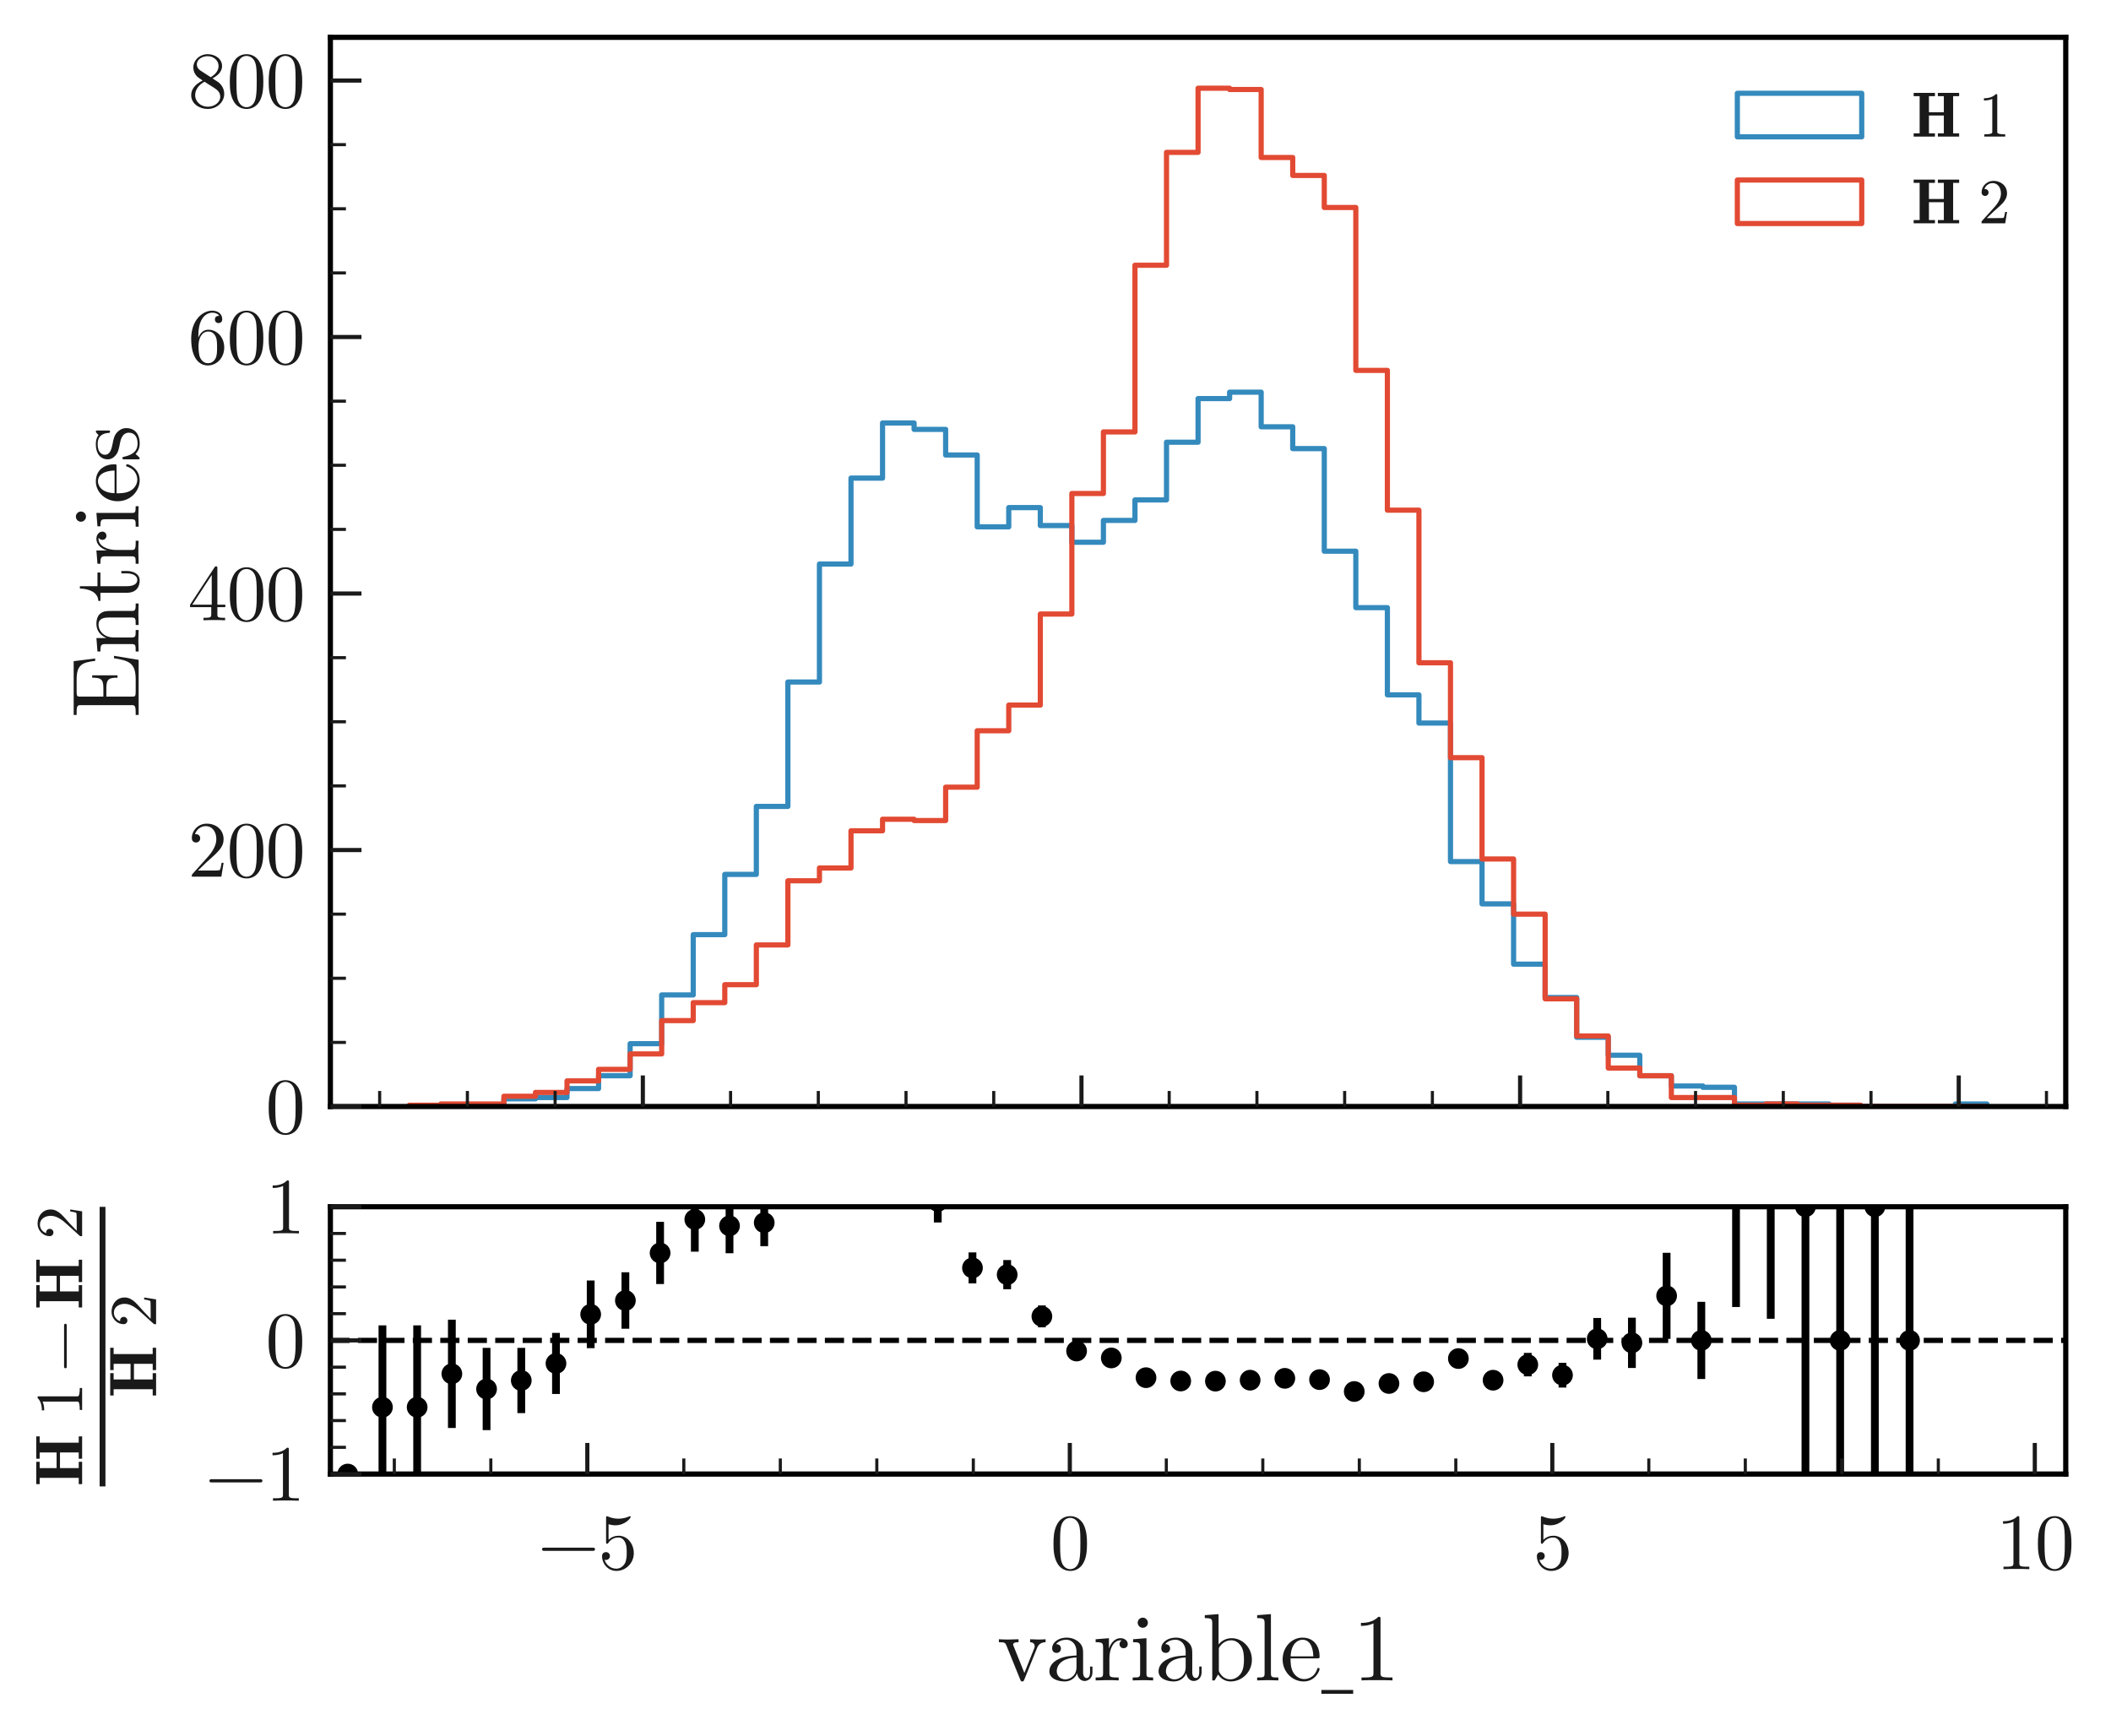 <?xml version="1.0" encoding="utf-8" standalone="no"?>
<!DOCTYPE svg PUBLIC "-//W3C//DTD SVG 1.1//EN"
  "http://www.w3.org/Graphics/SVG/1.1/DTD/svg11.dtd">
<svg xmlns:xlink="http://www.w3.org/1999/xlink" width="407.27pt" height="334.908pt" viewBox="0 0 407.27 334.908" xmlns="http://www.w3.org/2000/svg" version="1.1">
 <defs>
  <style type="text/css">*{stroke-linejoin: round; stroke-linecap: butt}</style>
 </defs>
 <g id="figure_1">
  <g id="patch_1">
   <path d="M 0 334.908 
L 407.27 334.908 
L 407.27 0 
L 0 0 
z
" style="fill: #ffffff"/>
  </g>
  <g id="axes_1">
   <g id="patch_2">
    <path d="M 63.74 213.488 
L 398.54 213.488 
L 398.54 7.2 
L 63.74 7.2 
z
" style="fill: #ffffff"/>
   </g>
   <g id="patch_3">
    <path d="M 78.958 213.488 
L 78.958 213.488 
L 85.045 213.488 
L 85.045 213.241 
L 91.133 213.241 
L 91.133 213.241 
L 97.22 213.241 
L 97.22 212.004 
L 103.307 212.004 
L 103.307 211.756 
L 109.395 211.756 
L 109.395 210.024 
L 115.482 210.024 
L 115.482 207.55 
L 121.569 207.55 
L 121.569 201.364 
L 127.656 201.364 
L 127.656 191.961 
L 133.744 191.961 
L 133.744 180.332 
L 139.831 180.332 
L 139.831 168.702 
L 145.918 168.702 
L 145.918 155.588 
L 152.005 155.588 
L 152.005 131.587 
L 158.093 131.587 
L 158.093 108.822 
L 164.18 108.822 
L 164.18 92.244 
L 170.267 92.244 
L 170.267 81.604 
L 176.355 81.604 
L 176.355 82.842 
L 182.442 82.842 
L 182.442 87.79 
L 188.529 87.79 
L 188.529 101.647 
L 194.616 101.647 
L 194.616 97.935 
L 200.704 97.935 
L 200.704 101.399 
L 206.791 101.399 
L 206.791 104.616 
L 212.878 104.616 
L 212.878 100.41 
L 218.965 100.41 
L 218.965 96.451 
L 225.053 96.451 
L 225.053 85.316 
L 231.14 85.316 
L 231.14 76.903 
L 237.227 76.903 
L 237.227 75.666 
L 243.315 75.666 
L 243.315 82.347 
L 249.402 82.347 
L 249.402 86.553 
L 255.489 86.553 
L 255.489 106.348 
L 261.576 106.348 
L 261.576 117.235 
L 267.664 117.235 
L 267.664 134.061 
L 273.751 134.061 
L 273.751 139.505 
L 279.838 139.505 
L 279.838 166.228 
L 285.925 166.228 
L 285.925 174.393 
L 292.013 174.393 
L 292.013 186.023 
L 298.1 186.023 
L 298.1 192.456 
L 304.187 192.456 
L 304.187 200.127 
L 310.275 200.127 
L 310.275 203.591 
L 316.362 203.591 
L 316.362 207.55 
L 322.449 207.55 
L 322.449 209.529 
L 328.536 209.529 
L 328.536 209.777 
L 334.624 209.777 
L 334.624 212.993 
L 340.711 212.993 
L 340.711 212.993 
L 346.798 212.993 
L 346.798 212.993 
L 352.885 212.993 
L 352.885 213.241 
L 358.973 213.241 
L 358.973 213.488 
L 365.06 213.488 
L 365.06 213.488 
L 371.147 213.488 
L 371.147 213.488 
L 377.235 213.488 
L 377.235 212.993 
L 383.322 212.993 
L 383.322 213.488 
" clip-path="url(#p8fb73cc485)" style="fill: none; stroke: #348abd; stroke-linejoin: miter"/>
   </g>
   <g id="patch_4">
    <path d="M 78.958 213.488 
L 78.958 213.241 
L 85.045 213.241 
L 85.045 212.993 
L 91.133 212.993 
L 91.133 212.993 
L 97.22 212.993 
L 97.22 211.509 
L 103.307 211.509 
L 103.307 210.767 
L 109.395 210.767 
L 109.395 208.54 
L 115.482 208.54 
L 115.482 206.313 
L 121.569 206.313 
L 121.569 203.343 
L 127.656 203.343 
L 127.656 196.91 
L 133.744 196.91 
L 133.744 193.446 
L 139.831 193.446 
L 139.831 189.982 
L 145.918 189.982 
L 145.918 182.311 
L 152.005 182.311 
L 152.005 169.939 
L 158.093 169.939 
L 158.093 167.465 
L 164.18 167.465 
L 164.18 160.289 
L 170.267 160.289 
L 170.267 158.062 
L 176.355 158.062 
L 176.355 158.31 
L 182.442 158.31 
L 182.442 151.877 
L 188.529 151.877 
L 188.529 140.989 
L 194.616 140.989 
L 194.616 136.041 
L 200.704 136.041 
L 200.704 118.472 
L 206.791 118.472 
L 206.791 95.213 
L 212.878 95.213 
L 212.878 83.336 
L 218.965 83.336 
L 218.965 51.17 
L 225.053 51.17 
L 225.053 29.395 
L 231.14 29.395 
L 231.14 17.023 
L 237.227 17.023 
L 237.227 17.271 
L 243.315 17.271 
L 243.315 30.385 
L 249.402 30.385 
L 249.402 33.849 
L 255.489 33.849 
L 255.489 40.035 
L 261.576 40.035 
L 261.576 71.459 
L 267.664 71.459 
L 267.664 98.43 
L 273.751 98.43 
L 273.751 127.875 
L 279.838 127.875 
L 279.838 146.185 
L 285.925 146.185 
L 285.925 165.733 
L 292.013 165.733 
L 292.013 176.373 
L 298.1 176.373 
L 298.1 192.704 
L 304.187 192.704 
L 304.187 199.879 
L 310.275 199.879 
L 310.275 206.065 
L 316.362 206.065 
L 316.362 207.55 
L 322.449 207.55 
L 322.449 211.756 
L 328.536 211.756 
L 328.536 211.756 
L 334.624 211.756 
L 334.624 213.241 
L 340.711 213.241 
L 340.711 212.993 
L 346.798 212.993 
L 346.798 213.241 
L 352.885 213.241 
L 352.885 213.241 
L 358.973 213.241 
L 358.973 213.488 
L 365.06 213.488 
L 365.06 213.488 
L 371.147 213.488 
L 371.147 213.488 
L 377.235 213.488 
L 377.235 213.488 
L 383.322 213.488 
L 383.322 213.488 
" clip-path="url(#p8fb73cc485)" style="fill: none; stroke: #e24a33; stroke-linejoin: miter"/>
   </g>
   <g id="patch_5">
    <path d="M 63.74 213.488 
L 63.74 7.2 
" style="fill: none; stroke: #000000; stroke-linejoin: miter; stroke-linecap: square"/>
   </g>
   <g id="patch_6">
    <path d="M 398.54 213.488 
L 398.54 7.2 
" style="fill: none; stroke: #000000; stroke-linejoin: miter; stroke-linecap: square"/>
   </g>
   <g id="patch_7">
    <path d="M 63.74 213.488 
L 398.54 213.488 
" style="fill: none; stroke: #000000; stroke-linejoin: miter; stroke-linecap: square"/>
   </g>
   <g id="patch_8">
    <path d="M 63.74 7.2 
L 398.54 7.2 
" style="fill: none; stroke: #000000; stroke-linejoin: miter; stroke-linecap: square"/>
   </g>
   <g id="matplotlib.axis_1">
    <g id="xtick_1">
     <g id="line2d_1">
      <defs>
       <path id="m8dec1b3d1d" d="M 0 0 
L 0 -6 
" style="stroke: #1a1a1a; stroke-width: 0.8"/>
      </defs>
      <g>
       <use xlink:href="#m8dec1b3d1d" x="124.022" y="213.488" style="fill: #1a1a1a; stroke: #1a1a1a; stroke-width: 0.8"/>
      </g>
     </g>
    </g>
    <g id="xtick_2">
     <g id="line2d_2">
      <g>
       <use xlink:href="#m8dec1b3d1d" x="208.646" y="213.488" style="fill: #1a1a1a; stroke: #1a1a1a; stroke-width: 0.8"/>
      </g>
     </g>
    </g>
    <g id="xtick_3">
     <g id="line2d_3">
      <g>
       <use xlink:href="#m8dec1b3d1d" x="293.27" y="213.488" style="fill: #1a1a1a; stroke: #1a1a1a; stroke-width: 0.8"/>
      </g>
     </g>
    </g>
    <g id="xtick_4">
     <g id="line2d_4">
      <g>
       <use xlink:href="#m8dec1b3d1d" x="377.894" y="213.488" style="fill: #1a1a1a; stroke: #1a1a1a; stroke-width: 0.8"/>
      </g>
     </g>
    </g>
    <g id="xtick_5">
     <g id="line2d_5">
      <defs>
       <path id="m131efc0c90" d="M 0 0 
L 0 -3 
" style="stroke: #1a1a1a; stroke-width: 0.6"/>
      </defs>
      <g>
       <use xlink:href="#m131efc0c90" x="73.247" y="213.488" style="fill: #1a1a1a; stroke: #1a1a1a; stroke-width: 0.6"/>
      </g>
     </g>
    </g>
    <g id="xtick_6">
     <g id="line2d_6">
      <g>
       <use xlink:href="#m131efc0c90" x="90.172" y="213.488" style="fill: #1a1a1a; stroke: #1a1a1a; stroke-width: 0.6"/>
      </g>
     </g>
    </g>
    <g id="xtick_7">
     <g id="line2d_7">
      <g>
       <use xlink:href="#m131efc0c90" x="107.097" y="213.488" style="fill: #1a1a1a; stroke: #1a1a1a; stroke-width: 0.6"/>
      </g>
     </g>
    </g>
    <g id="xtick_8">
     <g id="line2d_8">
      <g>
       <use xlink:href="#m131efc0c90" x="140.947" y="213.488" style="fill: #1a1a1a; stroke: #1a1a1a; stroke-width: 0.6"/>
      </g>
     </g>
    </g>
    <g id="xtick_9">
     <g id="line2d_9">
      <g>
       <use xlink:href="#m131efc0c90" x="157.872" y="213.488" style="fill: #1a1a1a; stroke: #1a1a1a; stroke-width: 0.6"/>
      </g>
     </g>
    </g>
    <g id="xtick_10">
     <g id="line2d_10">
      <g>
       <use xlink:href="#m131efc0c90" x="174.796" y="213.488" style="fill: #1a1a1a; stroke: #1a1a1a; stroke-width: 0.6"/>
      </g>
     </g>
    </g>
    <g id="xtick_11">
     <g id="line2d_11">
      <g>
       <use xlink:href="#m131efc0c90" x="191.721" y="213.488" style="fill: #1a1a1a; stroke: #1a1a1a; stroke-width: 0.6"/>
      </g>
     </g>
    </g>
    <g id="xtick_12">
     <g id="line2d_12">
      <g>
       <use xlink:href="#m131efc0c90" x="225.571" y="213.488" style="fill: #1a1a1a; stroke: #1a1a1a; stroke-width: 0.6"/>
      </g>
     </g>
    </g>
    <g id="xtick_13">
     <g id="line2d_13">
      <g>
       <use xlink:href="#m131efc0c90" x="242.496" y="213.488" style="fill: #1a1a1a; stroke: #1a1a1a; stroke-width: 0.6"/>
      </g>
     </g>
    </g>
    <g id="xtick_14">
     <g id="line2d_14">
      <g>
       <use xlink:href="#m131efc0c90" x="259.421" y="213.488" style="fill: #1a1a1a; stroke: #1a1a1a; stroke-width: 0.6"/>
      </g>
     </g>
    </g>
    <g id="xtick_15">
     <g id="line2d_15">
      <g>
       <use xlink:href="#m131efc0c90" x="276.345" y="213.488" style="fill: #1a1a1a; stroke: #1a1a1a; stroke-width: 0.6"/>
      </g>
     </g>
    </g>
    <g id="xtick_16">
     <g id="line2d_16">
      <g>
       <use xlink:href="#m131efc0c90" x="310.195" y="213.488" style="fill: #1a1a1a; stroke: #1a1a1a; stroke-width: 0.6"/>
      </g>
     </g>
    </g>
    <g id="xtick_17">
     <g id="line2d_17">
      <g>
       <use xlink:href="#m131efc0c90" x="327.12" y="213.488" style="fill: #1a1a1a; stroke: #1a1a1a; stroke-width: 0.6"/>
      </g>
     </g>
    </g>
    <g id="xtick_18">
     <g id="line2d_18">
      <g>
       <use xlink:href="#m131efc0c90" x="344.045" y="213.488" style="fill: #1a1a1a; stroke: #1a1a1a; stroke-width: 0.6"/>
      </g>
     </g>
    </g>
    <g id="xtick_19">
     <g id="line2d_19">
      <g>
       <use xlink:href="#m131efc0c90" x="360.97" y="213.488" style="fill: #1a1a1a; stroke: #1a1a1a; stroke-width: 0.6"/>
      </g>
     </g>
    </g>
    <g id="xtick_20">
     <g id="line2d_20">
      <g>
       <use xlink:href="#m131efc0c90" x="394.819" y="213.488" style="fill: #1a1a1a; stroke: #1a1a1a; stroke-width: 0.6"/>
      </g>
     </g>
    </g>
   </g>
   <g id="matplotlib.axis_2">
    <g id="ytick_1">
     <g id="line2d_21">
      <defs>
       <path id="mc947610920" d="M 0 0 
L 6 0 
" style="stroke: #1a1a1a; stroke-width: 0.8"/>
      </defs>
      <g>
       <use xlink:href="#mc947610920" x="63.74" y="213.488" style="fill: #1a1a1a; stroke: #1a1a1a; stroke-width: 0.8"/>
      </g>
     </g>
     <g id="text_1">
      <!-- $\mathdefault{0}$ -->
      <g style="fill: #1a1a1a" transform="translate(51.24 218.694) scale(0.15 -0.15)">
       <defs>
        <path id="LatinModernMath-Regular-30" d="M 2944 2048 
C 2944 2560 2912 3072 2688 3546 
C 2394 4160 1869 4262 1600 4262 
C 1216 4262 749 4096 486 3501 
C 282 3059 250 2560 250 2048 
C 250 1568 275 992 538 506 
C 813 -13 1280 -141 1594 -141 
C 1939 -141 2426 -6 2707 602 
C 2912 1043 2944 1542 2944 2048 
z
M 2413 2125 
C 2413 1645 2413 1210 2342 800 
C 2246 192 1882 0 1594 0 
C 1344 0 966 160 851 774 
C 781 1158 781 1747 781 2125 
C 781 2534 781 2957 832 3302 
C 954 4064 1434 4122 1594 4122 
C 1805 4122 2227 4006 2349 3373 
C 2413 3014 2413 2528 2413 2125 
z
" transform="scale(0.016)"/>
       </defs>
       <use xlink:href="#LatinModernMath-Regular-30" transform="translate(0 0.406)"/>
      </g>
     </g>
    </g>
    <g id="ytick_2">
     <g id="line2d_22">
      <g>
       <use xlink:href="#mc947610920" x="63.74" y="164.001" style="fill: #1a1a1a; stroke: #1a1a1a; stroke-width: 0.8"/>
      </g>
     </g>
     <g id="text_2">
      <!-- $\mathdefault{200}$ -->
      <g style="fill: #1a1a1a" transform="translate(36.24 169.206) scale(0.15 -0.15)">
       <defs>
        <path id="LatinModernMath-Regular-32" d="M 2874 1114 
L 2714 1114 
C 2682 922 2637 640 2573 544 
C 2528 493 2106 493 1965 493 
L 813 493 
L 1491 1152 
C 2490 2035 2874 2381 2874 3021 
C 2874 3750 2298 4262 1517 4262 
C 794 4262 320 3674 320 3104 
C 320 2746 640 2746 659 2746 
C 768 2746 992 2822 992 3085 
C 992 3251 877 3418 653 3418 
C 602 3418 589 3418 570 3411 
C 717 3827 1062 4064 1434 4064 
C 2016 4064 2291 3546 2291 3021 
C 2291 2509 1971 2003 1619 1606 
L 390 237 
C 320 166 320 154 320 0 
L 2694 0 
L 2874 1114 
z
" transform="scale(0.016)"/>
       </defs>
       <use xlink:href="#LatinModernMath-Regular-32" transform="translate(0 0.406)"/>
       <use xlink:href="#LatinModernMath-Regular-30" transform="translate(50 0.406)"/>
       <use xlink:href="#LatinModernMath-Regular-30" transform="translate(100 0.406)"/>
      </g>
     </g>
    </g>
    <g id="ytick_3">
     <g id="line2d_23">
      <g>
       <use xlink:href="#mc947610920" x="63.74" y="114.514" style="fill: #1a1a1a; stroke: #1a1a1a; stroke-width: 0.8"/>
      </g>
     </g>
     <g id="text_3">
      <!-- $\mathdefault{400}$ -->
      <g style="fill: #1a1a1a" transform="translate(36.24 119.719) scale(0.15 -0.15)">
       <defs>
        <path id="LatinModernMath-Regular-34" d="M 3014 1056 
L 3014 1254 
L 2374 1254 
L 2374 4166 
C 2374 4294 2374 4333 2272 4333 
C 2214 4333 2195 4333 2144 4256 
L 179 1254 
L 179 1056 
L 1882 1056 
L 1882 499 
C 1882 269 1869 198 1395 198 
L 1261 198 
L 1261 0 
C 1523 19 1856 19 2125 19 
C 2394 19 2733 19 2995 0 
L 2995 198 
L 2861 198 
C 2387 198 2374 269 2374 499 
L 2374 1056 
L 3014 1056 
z
M 1920 1254 
L 358 1254 
L 1920 3642 
L 1920 1254 
z
" transform="scale(0.016)"/>
       </defs>
       <use xlink:href="#LatinModernMath-Regular-34" transform="translate(0 0.297)"/>
       <use xlink:href="#LatinModernMath-Regular-30" transform="translate(50 0.297)"/>
       <use xlink:href="#LatinModernMath-Regular-30" transform="translate(100 0.297)"/>
      </g>
     </g>
    </g>
    <g id="ytick_4">
     <g id="line2d_24">
      <g>
       <use xlink:href="#mc947610920" x="63.74" y="65.026" style="fill: #1a1a1a; stroke: #1a1a1a; stroke-width: 0.8"/>
      </g>
     </g>
     <g id="text_4">
      <!-- $\mathdefault{600}$ -->
      <g style="fill: #1a1a1a" transform="translate(36.24 70.232) scale(0.15 -0.15)">
       <defs>
        <path id="LatinModernMath-Regular-36" d="M 2925 1306 
C 2925 2118 2355 2733 1645 2733 
C 1210 2733 973 2406 845 2099 
L 845 2253 
C 845 3872 1638 4102 1965 4102 
C 2118 4102 2387 4064 2528 3846 
C 2432 3846 2176 3846 2176 3558 
C 2176 3360 2330 3264 2470 3264 
C 2573 3264 2765 3322 2765 3571 
C 2765 3955 2483 4262 1952 4262 
C 1133 4262 269 3437 269 2022 
C 269 314 1011 -141 1606 -141 
C 2317 -141 2925 461 2925 1306 
z
M 2349 1312 
C 2349 1005 2349 685 2240 454 
C 2048 70 1754 38 1606 38 
C 1203 38 1011 422 973 518 
C 858 819 858 1331 858 1446 
C 858 1946 1062 2586 1638 2586 
C 1741 2586 2035 2586 2234 2189 
C 2349 1952 2349 1626 2349 1312 
z
" transform="scale(0.016)"/>
       </defs>
       <use xlink:href="#LatinModernMath-Regular-36" transform="translate(0 0.406)"/>
       <use xlink:href="#LatinModernMath-Regular-30" transform="translate(50 0.406)"/>
       <use xlink:href="#LatinModernMath-Regular-30" transform="translate(100 0.406)"/>
      </g>
     </g>
    </g>
    <g id="ytick_5">
     <g id="line2d_25">
      <g>
       <use xlink:href="#mc947610920" x="63.74" y="15.539" style="fill: #1a1a1a; stroke: #1a1a1a; stroke-width: 0.8"/>
      </g>
     </g>
     <g id="text_5">
      <!-- $\mathdefault{800}$ -->
      <g style="fill: #1a1a1a" transform="translate(36.24 20.744) scale(0.15 -0.15)">
       <defs>
        <path id="LatinModernMath-Regular-38" d="M 2925 1075 
C 2925 1306 2854 1594 2611 1862 
C 2490 1997 2387 2061 1978 2317 
C 2438 2554 2752 2886 2752 3309 
C 2752 3898 2182 4262 1600 4262 
C 960 4262 442 3789 442 3194 
C 442 3078 454 2790 723 2490 
C 794 2413 1030 2253 1190 2144 
C 819 1958 269 1600 269 966 
C 269 288 922 -141 1594 -141 
C 2317 -141 2925 390 2925 1075 
z
M 2470 3309 
C 2470 2944 2221 2637 1837 2413 
L 1043 2925 
C 749 3117 723 3334 723 3443 
C 723 3834 1139 4102 1594 4102 
C 2061 4102 2470 3770 2470 3309 
z
M 2605 845 
C 2605 371 2125 38 1600 38 
C 1050 38 589 435 589 966 
C 589 1338 794 1747 1338 2048 
L 2125 1549 
C 2304 1427 2605 1235 2605 845 
z
" transform="scale(0.016)"/>
       </defs>
       <use xlink:href="#LatinModernMath-Regular-38" transform="translate(0 0.406)"/>
       <use xlink:href="#LatinModernMath-Regular-30" transform="translate(50 0.406)"/>
       <use xlink:href="#LatinModernMath-Regular-30" transform="translate(100 0.406)"/>
      </g>
     </g>
    </g>
    <g id="ytick_6">
     <g id="line2d_26">
      <defs>
       <path id="m5f9d1e6504" d="M 0 0 
L 3 0 
" style="stroke: #1a1a1a; stroke-width: 0.6"/>
      </defs>
      <g>
       <use xlink:href="#m5f9d1e6504" x="63.74" y="201.117" style="fill: #1a1a1a; stroke: #1a1a1a; stroke-width: 0.6"/>
      </g>
     </g>
    </g>
    <g id="ytick_7">
     <g id="line2d_27">
      <g>
       <use xlink:href="#m5f9d1e6504" x="63.74" y="188.745" style="fill: #1a1a1a; stroke: #1a1a1a; stroke-width: 0.6"/>
      </g>
     </g>
    </g>
    <g id="ytick_8">
     <g id="line2d_28">
      <g>
       <use xlink:href="#m5f9d1e6504" x="63.74" y="176.373" style="fill: #1a1a1a; stroke: #1a1a1a; stroke-width: 0.6"/>
      </g>
     </g>
    </g>
    <g id="ytick_9">
     <g id="line2d_29">
      <g>
       <use xlink:href="#m5f9d1e6504" x="63.74" y="151.629" style="fill: #1a1a1a; stroke: #1a1a1a; stroke-width: 0.6"/>
      </g>
     </g>
    </g>
    <g id="ytick_10">
     <g id="line2d_30">
      <g>
       <use xlink:href="#m5f9d1e6504" x="63.74" y="139.257" style="fill: #1a1a1a; stroke: #1a1a1a; stroke-width: 0.6"/>
      </g>
     </g>
    </g>
    <g id="ytick_11">
     <g id="line2d_31">
      <g>
       <use xlink:href="#m5f9d1e6504" x="63.74" y="126.885" style="fill: #1a1a1a; stroke: #1a1a1a; stroke-width: 0.6"/>
      </g>
     </g>
    </g>
    <g id="ytick_12">
     <g id="line2d_32">
      <g>
       <use xlink:href="#m5f9d1e6504" x="63.74" y="102.142" style="fill: #1a1a1a; stroke: #1a1a1a; stroke-width: 0.6"/>
      </g>
     </g>
    </g>
    <g id="ytick_13">
     <g id="line2d_33">
      <g>
       <use xlink:href="#m5f9d1e6504" x="63.74" y="89.77" style="fill: #1a1a1a; stroke: #1a1a1a; stroke-width: 0.6"/>
      </g>
     </g>
    </g>
    <g id="ytick_14">
     <g id="line2d_34">
      <g>
       <use xlink:href="#m5f9d1e6504" x="63.74" y="77.398" style="fill: #1a1a1a; stroke: #1a1a1a; stroke-width: 0.6"/>
      </g>
     </g>
    </g>
    <g id="ytick_15">
     <g id="line2d_35">
      <g>
       <use xlink:href="#m5f9d1e6504" x="63.74" y="52.654" style="fill: #1a1a1a; stroke: #1a1a1a; stroke-width: 0.6"/>
      </g>
     </g>
    </g>
    <g id="ytick_16">
     <g id="line2d_36">
      <g>
       <use xlink:href="#m5f9d1e6504" x="63.74" y="40.282" style="fill: #1a1a1a; stroke: #1a1a1a; stroke-width: 0.6"/>
      </g>
     </g>
    </g>
    <g id="ytick_17">
     <g id="line2d_37">
      <g>
       <use xlink:href="#m5f9d1e6504" x="63.74" y="27.91" style="fill: #1a1a1a; stroke: #1a1a1a; stroke-width: 0.6"/>
      </g>
     </g>
    </g>
    <g id="text_6">
     <!-- Entries -->
     <g style="fill: #1a1a1a" transform="translate(26.747 138.551) rotate(-90) scale(0.18 -0.18)">
      <defs>
       <path id="LatinModernMath-Regular-45" d="M 4173 1651 
L 4013 1651 
C 3853 666 3706 198 2605 198 
L 1754 198 
C 1453 198 1440 243 1440 454 
L 1440 2163 
L 2016 2163 
C 2637 2163 2707 1958 2707 1414 
L 2867 1414 
L 2867 3110 
L 2707 3110 
C 2707 2560 2637 2362 2016 2362 
L 1440 2362 
L 1440 3898 
C 1440 4109 1453 4154 1754 4154 
L 2579 4154 
C 3558 4154 3731 3802 3834 2912 
L 3994 2912 
L 3814 4352 
L 211 4352 
L 211 4154 
L 365 4154 
C 858 4154 870 4083 870 3853 
L 870 499 
C 870 269 858 198 365 198 
L 211 198 
L 211 0 
L 3904 0 
L 4173 1651 
z
" transform="scale(0.016)"/>
       <path id="LatinModernMath-Regular-6e" d="M 3424 0 
L 3424 198 
C 3091 198 2931 198 2925 390 
L 2925 1613 
C 2925 2163 2925 2362 2726 2592 
C 2637 2701 2426 2829 2054 2829 
C 1587 2829 1286 2554 1107 2157 
L 1107 2829 
L 205 2758 
L 205 2560 
C 653 2560 704 2515 704 2202 
L 704 486 
C 704 198 634 198 205 198 
L 205 0 
L 928 19 
L 1645 0 
L 1645 198 
C 1216 198 1146 198 1146 486 
L 1146 1664 
C 1146 2330 1600 2688 2010 2688 
C 2413 2688 2483 2342 2483 1978 
L 2483 486 
C 2483 198 2413 198 1984 198 
L 1984 0 
L 2707 19 
L 3424 0 
z
" transform="scale(0.016)"/>
       <path id="LatinModernMath-Regular-74" d="M 2125 794 
L 2125 1158 
L 1965 1158 
L 1965 806 
C 1965 333 1773 90 1536 90 
C 1107 90 1107 672 1107 781 
L 1107 2560 
L 2022 2560 
L 2022 2758 
L 1107 2758 
L 1107 3936 
L 947 3936 
C 941 3411 749 2726 122 2701 
L 122 2560 
L 666 2560 
L 666 794 
C 666 6 1261 -70 1491 -70 
C 1946 -70 2125 384 2125 794 
z
" transform="scale(0.016)"/>
       <path id="LatinModernMath-Regular-72" d="M 2330 2438 
C 2330 2643 2131 2829 1856 2829 
C 1389 2829 1158 2400 1069 2125 
L 1069 2829 
L 179 2758 
L 179 2560 
C 627 2560 678 2515 678 2202 
L 678 486 
C 678 198 608 198 179 198 
L 179 0 
L 909 19 
C 1165 19 1466 19 1722 0 
L 1722 198 
L 1587 198 
C 1114 198 1101 269 1101 499 
L 1101 1485 
C 1101 2118 1370 2688 1856 2688 
C 1901 2688 1914 2688 1926 2682 
C 1907 2675 1779 2598 1779 2432 
C 1779 2253 1914 2157 2054 2157 
C 2170 2157 2330 2234 2330 2438 
z
" transform="scale(0.016)"/>
       <path id="LatinModernMath-Regular-69" d="M 1581 0 
L 1581 198 
C 1158 198 1133 230 1133 480 
L 1133 2829 
L 237 2758 
L 237 2560 
C 653 2560 710 2522 710 2208 
L 710 486 
C 710 198 640 198 211 198 
L 211 0 
L 915 19 
C 1139 19 1363 6 1581 0 
z
M 1229 3866 
C 1229 4038 1082 4205 890 4205 
C 672 4205 544 4026 544 3866 
C 544 3693 691 3526 883 3526 
C 1101 3526 1229 3706 1229 3866 
z
" transform="scale(0.016)"/>
       <path id="LatinModernMath-Regular-65" d="M 2656 762 
C 2656 826 2605 838 2573 838 
C 2515 838 2502 800 2490 749 
C 2266 90 1690 90 1626 90 
C 1306 90 1050 282 902 518 
C 710 826 710 1248 710 1478 
L 2496 1478 
C 2637 1478 2656 1478 2656 1613 
C 2656 2246 2310 2867 1510 2867 
C 768 2867 179 2208 179 1408 
C 179 550 851 -70 1587 -70 
C 2368 -70 2656 640 2656 762 
z
M 2234 1613 
L 717 1613 
C 755 2566 1293 2726 1510 2726 
C 2170 2726 2234 1862 2234 1613 
z
" transform="scale(0.016)"/>
       <path id="LatinModernMath-Regular-73" d="M 2304 819 
C 2304 1158 2112 1350 2035 1427 
C 1824 1632 1574 1683 1306 1734 
C 947 1805 518 1888 518 2259 
C 518 2483 685 2746 1235 2746 
C 1939 2746 1971 2170 1984 1971 
C 1990 1914 2061 1914 2061 1914 
C 2144 1914 2144 1946 2144 2067 
L 2144 2714 
C 2144 2822 2144 2867 2074 2867 
C 2042 2867 2029 2867 1946 2790 
C 1926 2765 1862 2707 1837 2688 
C 1594 2867 1331 2867 1235 2867 
C 454 2867 211 2438 211 2080 
C 211 1856 314 1677 486 1536 
C 691 1370 870 1331 1331 1242 
C 1472 1216 1997 1114 1997 653 
C 1997 326 1773 70 1274 70 
C 736 70 506 435 384 979 
C 365 1062 358 1088 294 1088 
C 211 1088 211 1043 211 928 
L 211 83 
C 211 -26 211 -70 282 -70 
C 314 -70 320 -64 442 58 
C 454 70 454 83 570 205 
C 851 -64 1139 -70 1274 -70 
C 2010 -70 2304 358 2304 819 
z
" transform="scale(0.016)"/>
      </defs>
      <use xlink:href="#LatinModernMath-Regular-45"/>
      <use xlink:href="#LatinModernMath-Regular-6e" x="68.1"/>
      <use xlink:href="#LatinModernMath-Regular-74" x="123.7"/>
      <use xlink:href="#LatinModernMath-Regular-72" x="162.6"/>
      <use xlink:href="#LatinModernMath-Regular-69" x="201.8"/>
      <use xlink:href="#LatinModernMath-Regular-65" x="229.6"/>
      <use xlink:href="#LatinModernMath-Regular-73" x="274"/>
     </g>
    </g>
   </g>
   <g id="legend_1">
    <g id="patch_9">
     <path d="M 335.18 26.4 
L 359.18 26.4 
L 359.18 18 
L 335.18 18 
L 335.18 26.4 
z
" style="fill: none; stroke: #348abd; stroke-linejoin: miter"/>
    </g>
    <g id="text_7">
     <!-- $\mathbf{H\,\,1}$ -->
     <g style="fill: #1a1a1a" transform="translate(368.78 26.4) scale(0.12 -0.12)">
      <defs>
       <path id="Cmb10-48" d="M 219 0 
L 219 325 
L 819 325 
L 819 4063 
L 219 4063 
L 219 4391 
L 2356 4391 
L 2356 4063 
L 1753 4063 
L 1753 2444 
L 3250 2444 
L 3250 4063 
L 2650 4063 
L 2650 4391 
L 4788 4391 
L 4788 4063 
L 4184 4063 
L 4184 325 
L 4788 325 
L 4788 0 
L 2650 0 
L 2650 325 
L 3250 325 
L 3250 2119 
L 1753 2119 
L 1753 325 
L 2356 325 
L 2356 0 
L 219 0 
z
" transform="scale(0.016)"/>
       <path id="Cmr10-31" d="M 594 0 
L 594 225 
Q 1394 225 1394 428 
L 1394 3788 
Q 1063 3628 556 3628 
L 556 3853 
Q 1341 3853 1741 4263 
L 1831 4263 
Q 1853 4263 1873 4245 
Q 1894 4228 1894 4206 
L 1894 428 
Q 1894 225 2694 225 
L 2694 0 
L 594 0 
z
" transform="scale(0.016)"/>
      </defs>
      <use xlink:href="#Cmb10-48" transform="translate(0 0.391)"/>
      <use xlink:href="#Cmr10-31" transform="translate(107.585 0.391)"/>
     </g>
    </g>
    <g id="patch_10">
     <path d="M 335.18 43.129 
L 359.18 43.129 
L 359.18 34.729 
L 335.18 34.729 
L 335.18 43.129 
z
" style="fill: none; stroke: #e24a33; stroke-linejoin: miter"/>
    </g>
    <g id="text_8">
     <!-- $\mathbf{H\,\,2}$ -->
     <g style="fill: #1a1a1a" transform="translate(368.78 43.129) scale(0.12 -0.12)">
      <defs>
       <path id="Cmr10-32" d="M 319 0 
L 319 172 
Q 319 188 331 206 
L 1325 1306 
Q 1550 1550 1690 1715 
Q 1831 1881 1968 2097 
Q 2106 2313 2186 2536 
Q 2266 2759 2266 3009 
Q 2266 3272 2169 3511 
Q 2072 3750 1880 3894 
Q 1688 4038 1416 4038 
Q 1138 4038 916 3870 
Q 694 3703 603 3438 
Q 628 3444 672 3444 
Q 816 3444 917 3347 
Q 1019 3250 1019 3097 
Q 1019 2950 917 2848 
Q 816 2747 672 2747 
Q 522 2747 420 2851 
Q 319 2956 319 3097 
Q 319 3338 409 3548 
Q 500 3759 670 3923 
Q 841 4088 1055 4175 
Q 1269 4263 1509 4263 
Q 1875 4263 2190 4108 
Q 2506 3953 2690 3670 
Q 2875 3388 2875 3009 
Q 2875 2731 2753 2481 
Q 2631 2231 2440 2026 
Q 2250 1822 1953 1562 
Q 1656 1303 1563 1216 
L 838 519 
L 1453 519 
Q 1906 519 2211 526 
Q 2516 534 2534 550 
Q 2609 631 2688 1141 
L 2875 1141 
L 2694 0 
L 319 0 
z
" transform="scale(0.016)"/>
      </defs>
      <use xlink:href="#Cmb10-48" transform="translate(0 0.391)"/>
      <use xlink:href="#Cmr10-32" transform="translate(107.585 0.391)"/>
     </g>
    </g>
   </g>
  </g>
  <g id="axes_2">
   <g id="patch_11">
    <path d="M 63.74 284.4 
L 398.54 284.4 
L 398.54 232.828 
L 63.74 232.828 
z
" style="fill: #ffffff"/>
   </g>
   <g id="LineCollection_1">
    <path d="M 67.088 284.4 
L 67.088 284.4 
" clip-path="url(#p9c9b354a6d)" style="fill: none; stroke: #000000; stroke-width: 1.5"/>
    <path d="M 73.784 287.298 
L 73.784 255.716 
" clip-path="url(#p9c9b354a6d)" style="fill: none; stroke: #000000; stroke-width: 1.5"/>
    <path d="M 80.48 287.298 
L 80.48 255.716 
" clip-path="url(#p9c9b354a6d)" style="fill: none; stroke: #000000; stroke-width: 1.5"/>
    <path d="M 87.176 275.505 
L 87.176 254.616 
" clip-path="url(#p9c9b354a6d)" style="fill: none; stroke: #000000; stroke-width: 1.5"/>
    <path d="M 93.872 275.924 
L 93.872 260.057 
" clip-path="url(#p9c9b354a6d)" style="fill: none; stroke: #000000; stroke-width: 1.5"/>
    <path d="M 100.568 272.64 
L 100.568 260.06 
" clip-path="url(#p9c9b354a6d)" style="fill: none; stroke: #000000; stroke-width: 1.5"/>
    <path d="M 107.264 268.949 
L 107.264 257.171 
" clip-path="url(#p9c9b354a6d)" style="fill: none; stroke: #000000; stroke-width: 1.5"/>
    <path d="M 113.96 260.105 
L 113.96 247.06 
" clip-path="url(#p9c9b354a6d)" style="fill: none; stroke: #000000; stroke-width: 1.5"/>
    <path d="M 120.656 256.359 
L 120.656 245.474 
" clip-path="url(#p9c9b354a6d)" style="fill: none; stroke: #000000; stroke-width: 1.5"/>
    <path d="M 127.352 247.745 
L 127.352 235.738 
" clip-path="url(#p9c9b354a6d)" style="fill: none; stroke: #000000; stroke-width: 1.5"/>
    <path d="M 134.048 241.495 
L 134.048 229.046 
" clip-path="url(#p9c9b354a6d)" style="fill: none; stroke: #000000; stroke-width: 1.5"/>
    <path d="M 140.744 241.803 
L 140.744 231.22 
" clip-path="url(#p9c9b354a6d)" style="fill: none; stroke: #000000; stroke-width: 1.5"/>
    <path d="M 147.44 240.429 
L 147.44 231.381 
" clip-path="url(#p9c9b354a6d)" style="fill: none; stroke: #000000; stroke-width: 1.5"/>
    <path d="M 154.136 230.917 
L 154.136 220.598 
" clip-path="url(#p9c9b354a6d)" style="fill: none; stroke: #000000; stroke-width: 1.5"/>
    <path d="M 160.832 230.439 
L 160.832 220.824 
" clip-path="url(#p9c9b354a6d)" style="fill: none; stroke: #000000; stroke-width: 1.5"/>
    <path d="M 167.528 227.929 
L 167.528 218.157 
" clip-path="url(#p9c9b354a6d)" style="fill: none; stroke: #000000; stroke-width: 1.5"/>
    <path d="M 174.224 228.222 
L 174.224 218.47 
" clip-path="url(#p9c9b354a6d)" style="fill: none; stroke: #000000; stroke-width: 1.5"/>
    <path d="M 180.92 235.862 
L 180.92 227.723 
" clip-path="url(#p9c9b354a6d)" style="fill: none; stroke: #000000; stroke-width: 1.5"/>
    <path d="M 187.616 247.604 
L 187.616 241.637 
" clip-path="url(#p9c9b354a6d)" style="fill: none; stroke: #000000; stroke-width: 1.5"/>
    <path d="M 194.312 248.737 
L 194.312 243.116 
" clip-path="url(#p9c9b354a6d)" style="fill: none; stroke: #000000; stroke-width: 1.5"/>
    <path d="M 201.008 256.091 
L 201.008 251.87 
" clip-path="url(#p9c9b354a6d)" style="fill: none; stroke: #000000; stroke-width: 1.5"/>
    <path d="M 207.704 262.232 
L 207.704 259.096 
" clip-path="url(#p9c9b354a6d)" style="fill: none; stroke: #000000; stroke-width: 1.5"/>
    <path d="M 214.4 263.429 
L 214.4 260.564 
" clip-path="url(#p9c9b354a6d)" style="fill: none; stroke: #000000; stroke-width: 1.5"/>
    <path d="M 221.096 266.929 
L 221.096 264.686 
" clip-path="url(#p9c9b354a6d)" style="fill: none; stroke: #000000; stroke-width: 1.5"/>
    <path d="M 227.792 267.474 
L 227.792 265.419 
" clip-path="url(#p9c9b354a6d)" style="fill: none; stroke: #000000; stroke-width: 1.5"/>
    <path d="M 234.488 267.467 
L 234.488 265.48 
" clip-path="url(#p9c9b354a6d)" style="fill: none; stroke: #000000; stroke-width: 1.5"/>
    <path d="M 241.184 267.289 
L 241.184 265.287 
" clip-path="url(#p9c9b354a6d)" style="fill: none; stroke: #000000; stroke-width: 1.5"/>
    <path d="M 247.88 266.983 
L 247.88 264.881 
" clip-path="url(#p9c9b354a6d)" style="fill: none; stroke: #000000; stroke-width: 1.5"/>
    <path d="M 254.576 267.23 
L 254.576 265.128 
" clip-path="url(#p9c9b354a6d)" style="fill: none; stroke: #000000; stroke-width: 1.5"/>
    <path d="M 261.272 269.446 
L 261.272 267.499 
" clip-path="url(#p9c9b354a6d)" style="fill: none; stroke: #000000; stroke-width: 1.5"/>
    <path d="M 267.968 268.072 
L 267.968 265.777 
" clip-path="url(#p9c9b354a6d)" style="fill: none; stroke: #000000; stroke-width: 1.5"/>
    <path d="M 274.664 267.891 
L 274.664 265.308 
" clip-path="url(#p9c9b354a6d)" style="fill: none; stroke: #000000; stroke-width: 1.5"/>
    <path d="M 281.36 263.876 
L 281.36 260.357 
" clip-path="url(#p9c9b354a6d)" style="fill: none; stroke: #000000; stroke-width: 1.5"/>
    <path d="M 288.056 268.002 
L 288.056 264.584 
" clip-path="url(#p9c9b354a6d)" style="fill: none; stroke: #000000; stroke-width: 1.5"/>
    <path d="M 294.752 265.555 
L 294.752 261.025 
" clip-path="url(#p9c9b354a6d)" style="fill: none; stroke: #000000; stroke-width: 1.5"/>
    <path d="M 301.448 267.707 
L 301.448 262.929 
" clip-path="url(#p9c9b354a6d)" style="fill: none; stroke: #000000; stroke-width: 1.5"/>
    <path d="M 308.144 262.321 
L 308.144 254.293 
" clip-path="url(#p9c9b354a6d)" style="fill: none; stroke: #000000; stroke-width: 1.5"/>
    <path d="M 314.84 263.933 
L 314.84 254.233 
" clip-path="url(#p9c9b354a6d)" style="fill: none; stroke: #000000; stroke-width: 1.5"/>
    <path d="M 321.536 258.323 
L 321.536 241.715 
" clip-path="url(#p9c9b354a6d)" style="fill: none; stroke: #000000; stroke-width: 1.5"/>
    <path d="M 328.232 266.058 
L 328.232 251.17 
" clip-path="url(#p9c9b354a6d)" style="fill: none; stroke: #000000; stroke-width: 1.5"/>
    <path d="M 334.928 252.17 
L 334.928 198.751 
" clip-path="url(#p9c9b354a6d)" style="fill: none; stroke: #000000; stroke-width: 1.5"/>
    <path d="M 341.624 254.437 
L 341.624 203.852 
" clip-path="url(#p9c9b354a6d)" style="fill: none; stroke: #000000; stroke-width: 1.5"/>
    <path d="M 348.32 295.991 
L 348.32 169.665 
" clip-path="url(#p9c9b354a6d)" style="fill: none; stroke: #000000; stroke-width: 1.5"/>
    <path d="M 355.016 284.4 
L 355.016 232.828 
" clip-path="url(#p9c9b354a6d)" style="fill: none; stroke: #000000; stroke-width: 1.5"/>
    <path d="M 361.712 295.991 
L 361.712 169.665 
" clip-path="url(#p9c9b354a6d)" style="fill: none; stroke: #000000; stroke-width: 1.5"/>
    <path d="M 368.408 295.081 
L 368.408 222.147 
" clip-path="url(#p9c9b354a6d)" style="fill: none; stroke: #000000; stroke-width: 1.5"/>
    <path clip-path="url(#p9c9b354a6d)" style="fill: none; stroke: #000000; stroke-width: 1.5"/>
    <path clip-path="url(#p9c9b354a6d)" style="fill: none; stroke: #000000; stroke-width: 1.5"/>
    <path clip-path="url(#p9c9b354a6d)" style="fill: none; stroke: #000000; stroke-width: 1.5"/>
    <path clip-path="url(#p9c9b354a6d)" style="fill: none; stroke: #000000; stroke-width: 1.5"/>
   </g>
   <g id="line2d_38">
    <path d="M 63.74 258.614 
L 398.54 258.614 
" clip-path="url(#p9c9b354a6d)" style="fill: none; stroke-dasharray: 3.7,1.6; stroke-dashoffset: 0; stroke: #000000"/>
   </g>
   <g id="line2d_39">
    <defs>
     <path id="meae5c0c399" d="M 0 1.5 
C 0.398 1.5 0.779 1.342 1.061 1.061 
C 1.342 0.779 1.5 0.398 1.5 0 
C 1.5 -0.398 1.342 -0.779 1.061 -1.061 
C 0.779 -1.342 0.398 -1.5 0 -1.5 
C -0.398 -1.5 -0.779 -1.342 -1.061 -1.061 
C -1.342 -0.779 -1.5 -0.398 -1.5 0 
C -1.5 0.398 -1.342 0.779 -1.061 1.061 
C -0.779 1.342 -0.398 1.5 0 1.5 
z
" style="stroke: #000000"/>
    </defs>
    <g clip-path="url(#p9c9b354a6d)">
     <use xlink:href="#meae5c0c399" x="67.088" y="284.4" style="stroke: #000000"/>
     <use xlink:href="#meae5c0c399" x="73.784" y="271.507" style="stroke: #000000"/>
     <use xlink:href="#meae5c0c399" x="80.48" y="271.507" style="stroke: #000000"/>
     <use xlink:href="#meae5c0c399" x="87.176" y="265.06" style="stroke: #000000"/>
     <use xlink:href="#meae5c0c399" x="93.872" y="267.991" style="stroke: #000000"/>
     <use xlink:href="#meae5c0c399" x="100.568" y="266.35" style="stroke: #000000"/>
     <use xlink:href="#meae5c0c399" x="107.264" y="263.06" style="stroke: #000000"/>
     <use xlink:href="#meae5c0c399" x="113.96" y="253.583" style="stroke: #000000"/>
     <use xlink:href="#meae5c0c399" x="120.656" y="250.917" style="stroke: #000000"/>
     <use xlink:href="#meae5c0c399" x="127.352" y="241.742" style="stroke: #000000"/>
     <use xlink:href="#meae5c0c399" x="134.048" y="235.271" style="stroke: #000000"/>
     <use xlink:href="#meae5c0c399" x="140.744" y="236.512" style="stroke: #000000"/>
     <use xlink:href="#meae5c0c399" x="147.44" y="235.905" style="stroke: #000000"/>
     <use xlink:href="#meae5c0c399" x="154.136" y="225.758" style="stroke: #000000"/>
     <use xlink:href="#meae5c0c399" x="160.832" y="225.632" style="stroke: #000000"/>
     <use xlink:href="#meae5c0c399" x="167.528" y="223.043" style="stroke: #000000"/>
     <use xlink:href="#meae5c0c399" x="174.224" y="223.346" style="stroke: #000000"/>
     <use xlink:href="#meae5c0c399" x="180.92" y="231.792" style="stroke: #000000"/>
     <use xlink:href="#meae5c0c399" x="187.616" y="244.621" style="stroke: #000000"/>
     <use xlink:href="#meae5c0c399" x="194.312" y="245.927" style="stroke: #000000"/>
     <use xlink:href="#meae5c0c399" x="201.008" y="253.981" style="stroke: #000000"/>
     <use xlink:href="#meae5c0c399" x="207.704" y="260.664" style="stroke: #000000"/>
     <use xlink:href="#meae5c0c399" x="214.4" y="261.997" style="stroke: #000000"/>
     <use xlink:href="#meae5c0c399" x="221.096" y="265.807" style="stroke: #000000"/>
     <use xlink:href="#meae5c0c399" x="227.792" y="266.447" style="stroke: #000000"/>
     <use xlink:href="#meae5c0c399" x="234.488" y="266.473" style="stroke: #000000"/>
     <use xlink:href="#meae5c0c399" x="241.184" y="266.288" style="stroke: #000000"/>
     <use xlink:href="#meae5c0c399" x="247.88" y="265.932" style="stroke: #000000"/>
     <use xlink:href="#meae5c0c399" x="254.576" y="266.179" style="stroke: #000000"/>
     <use xlink:href="#meae5c0c399" x="261.272" y="268.472" style="stroke: #000000"/>
     <use xlink:href="#meae5c0c399" x="267.968" y="266.925" style="stroke: #000000"/>
     <use xlink:href="#meae5c0c399" x="274.664" y="266.599" style="stroke: #000000"/>
     <use xlink:href="#meae5c0c399" x="281.36" y="262.117" style="stroke: #000000"/>
     <use xlink:href="#meae5c0c399" x="288.056" y="266.293" style="stroke: #000000"/>
     <use xlink:href="#meae5c0c399" x="294.752" y="263.29" style="stroke: #000000"/>
     <use xlink:href="#meae5c0c399" x="301.448" y="265.318" style="stroke: #000000"/>
     <use xlink:href="#meae5c0c399" x="308.144" y="258.307" style="stroke: #000000"/>
     <use xlink:href="#meae5c0c399" x="314.84" y="259.083" style="stroke: #000000"/>
     <use xlink:href="#meae5c0c399" x="321.536" y="250.019" style="stroke: #000000"/>
     <use xlink:href="#meae5c0c399" x="328.232" y="258.614" style="stroke: #000000"/>
     <use xlink:href="#meae5c0c399" x="334.928" y="225.46" style="stroke: #000000"/>
     <use xlink:href="#meae5c0c399" x="341.624" y="229.144" style="stroke: #000000"/>
     <use xlink:href="#meae5c0c399" x="348.32" y="232.828" style="stroke: #000000"/>
     <use xlink:href="#meae5c0c399" x="355.016" y="258.614" style="stroke: #000000"/>
     <use xlink:href="#meae5c0c399" x="361.712" y="232.828" style="stroke: #000000"/>
     <use xlink:href="#meae5c0c399" x="368.408" y="258.614" style="stroke: #000000"/>
    </g>
   </g>
   <g id="patch_12">
    <path d="M 63.74 284.4 
L 63.74 232.828 
" style="fill: none; stroke: #000000; stroke-linejoin: miter; stroke-linecap: square"/>
   </g>
   <g id="patch_13">
    <path d="M 398.54 284.4 
L 398.54 232.828 
" style="fill: none; stroke: #000000; stroke-linejoin: miter; stroke-linecap: square"/>
   </g>
   <g id="patch_14">
    <path d="M 63.74 284.4 
L 398.54 284.4 
" style="fill: none; stroke: #000000; stroke-linejoin: miter; stroke-linecap: square"/>
   </g>
   <g id="patch_15">
    <path d="M 63.74 232.828 
L 398.54 232.828 
" style="fill: none; stroke: #000000; stroke-linejoin: miter; stroke-linecap: square"/>
   </g>
   <g id="matplotlib.axis_3">
    <g id="xtick_21">
     <g id="line2d_40">
      <g>
       <use xlink:href="#m8dec1b3d1d" x="113.31" y="284.4" style="fill: #1a1a1a; stroke: #1a1a1a; stroke-width: 0.8"/>
      </g>
     </g>
     <g id="text_9">
      <!-- $\mathdefault{−5}$ -->
      <g style="fill: #1a1a1a" transform="translate(103.71 302.811) scale(0.15 -0.15)">
       <defs>
        <path id="LatinModernMath-Regular-2212" d="M 4621 1600 
C 4621 1670 4563 1728 4493 1728 
L 486 1728 
C 416 1728 358 1670 358 1600 
C 358 1530 416 1472 486 1472 
L 4493 1472 
C 4563 1472 4621 1530 4621 1600 
z
" transform="scale(0.016)"/>
        <path id="LatinModernMath-Regular-35" d="M 2874 1286 
C 2874 2048 2349 2688 1658 2688 
C 1350 2688 1075 2586 845 2362 
L 845 3610 
C 973 3571 1184 3526 1389 3526 
C 2176 3526 2624 4109 2624 4192 
C 2624 4230 2605 4262 2560 4262 
C 2560 4262 2541 4262 2509 4243 
C 2381 4186 2067 4058 1638 4058 
C 1382 4058 1088 4102 787 4237 
C 736 4256 710 4256 710 4256 
C 646 4256 646 4205 646 4102 
L 646 2208 
C 646 2093 646 2042 736 2042 
C 781 2042 794 2061 819 2099 
C 890 2202 1126 2547 1645 2547 
C 1978 2547 2138 2253 2189 2138 
C 2291 1901 2304 1651 2304 1331 
C 2304 1107 2304 723 2150 454 
C 1997 205 1760 38 1466 38 
C 998 38 634 378 525 755 
C 544 749 563 742 634 742 
C 845 742 954 902 954 1056 
C 954 1210 845 1370 634 1370 
C 544 1370 320 1325 320 1030 
C 320 480 762 -141 1478 -141 
C 2221 -141 2874 474 2874 1286 
z
" transform="scale(0.016)"/>
       </defs>
       <use xlink:href="#LatinModernMath-Regular-2212" transform="translate(0 0.406)"/>
       <use xlink:href="#LatinModernMath-Regular-35" transform="translate(77.8 0.406)"/>
      </g>
     </g>
    </g>
    <g id="xtick_22">
     <g id="line2d_41">
      <g>
       <use xlink:href="#m8dec1b3d1d" x="206.397" y="284.4" style="fill: #1a1a1a; stroke: #1a1a1a; stroke-width: 0.8"/>
      </g>
     </g>
     <g id="text_10">
      <!-- $\mathdefault{0}$ -->
      <g style="fill: #1a1a1a" transform="translate(202.647 302.811) scale(0.15 -0.15)">
       <use xlink:href="#LatinModernMath-Regular-30" transform="translate(0 0.406)"/>
      </g>
     </g>
    </g>
    <g id="xtick_23">
     <g id="line2d_42">
      <g>
       <use xlink:href="#m8dec1b3d1d" x="299.483" y="284.4" style="fill: #1a1a1a; stroke: #1a1a1a; stroke-width: 0.8"/>
      </g>
     </g>
     <g id="text_11">
      <!-- $\mathdefault{5}$ -->
      <g style="fill: #1a1a1a" transform="translate(295.733 302.811) scale(0.15 -0.15)">
       <use xlink:href="#LatinModernMath-Regular-35" transform="translate(0 0.406)"/>
      </g>
     </g>
    </g>
    <g id="xtick_24">
     <g id="line2d_43">
      <g>
       <use xlink:href="#m8dec1b3d1d" x="392.57" y="284.4" style="fill: #1a1a1a; stroke: #1a1a1a; stroke-width: 0.8"/>
      </g>
     </g>
     <g id="text_12">
      <!-- $\mathdefault{10}$ -->
      <g style="fill: #1a1a1a" transform="translate(385.07 302.811) scale(0.15 -0.15)">
       <defs>
        <path id="LatinModernMath-Regular-31" d="M 2682 0 
L 2682 198 
L 2477 198 
C 1901 198 1882 269 1882 506 
L 1882 4096 
C 1882 4250 1882 4262 1734 4262 
C 1338 3853 774 3853 570 3853 
L 570 3654 
C 698 3654 1075 3654 1408 3821 
L 1408 506 
C 1408 275 1389 198 813 198 
L 608 198 
L 608 0 
C 832 19 1389 19 1645 19 
C 1901 19 2458 19 2682 0 
z
" transform="scale(0.016)"/>
       </defs>
       <use xlink:href="#LatinModernMath-Regular-31" transform="translate(0 0.406)"/>
       <use xlink:href="#LatinModernMath-Regular-30" transform="translate(50 0.406)"/>
      </g>
     </g>
    </g>
    <g id="xtick_25">
     <g id="line2d_44">
      <g>
       <use xlink:href="#m131efc0c90" x="76.075" y="284.4" style="fill: #1a1a1a; stroke: #1a1a1a; stroke-width: 0.6"/>
      </g>
     </g>
    </g>
    <g id="xtick_26">
     <g id="line2d_45">
      <g>
       <use xlink:href="#m131efc0c90" x="94.693" y="284.4" style="fill: #1a1a1a; stroke: #1a1a1a; stroke-width: 0.6"/>
      </g>
     </g>
    </g>
    <g id="xtick_27">
     <g id="line2d_46">
      <g>
       <use xlink:href="#m131efc0c90" x="131.927" y="284.4" style="fill: #1a1a1a; stroke: #1a1a1a; stroke-width: 0.6"/>
      </g>
     </g>
    </g>
    <g id="xtick_28">
     <g id="line2d_47">
      <g>
       <use xlink:href="#m131efc0c90" x="150.545" y="284.4" style="fill: #1a1a1a; stroke: #1a1a1a; stroke-width: 0.6"/>
      </g>
     </g>
    </g>
    <g id="xtick_29">
     <g id="line2d_48">
      <g>
       <use xlink:href="#m131efc0c90" x="169.162" y="284.4" style="fill: #1a1a1a; stroke: #1a1a1a; stroke-width: 0.6"/>
      </g>
     </g>
    </g>
    <g id="xtick_30">
     <g id="line2d_49">
      <g>
       <use xlink:href="#m131efc0c90" x="187.779" y="284.4" style="fill: #1a1a1a; stroke: #1a1a1a; stroke-width: 0.6"/>
      </g>
     </g>
    </g>
    <g id="xtick_31">
     <g id="line2d_50">
      <g>
       <use xlink:href="#m131efc0c90" x="225.014" y="284.4" style="fill: #1a1a1a; stroke: #1a1a1a; stroke-width: 0.6"/>
      </g>
     </g>
    </g>
    <g id="xtick_32">
     <g id="line2d_51">
      <g>
       <use xlink:href="#m131efc0c90" x="243.631" y="284.4" style="fill: #1a1a1a; stroke: #1a1a1a; stroke-width: 0.6"/>
      </g>
     </g>
    </g>
    <g id="xtick_33">
     <g id="line2d_52">
      <g>
       <use xlink:href="#m131efc0c90" x="262.249" y="284.4" style="fill: #1a1a1a; stroke: #1a1a1a; stroke-width: 0.6"/>
      </g>
     </g>
    </g>
    <g id="xtick_34">
     <g id="line2d_53">
      <g>
       <use xlink:href="#m131efc0c90" x="280.866" y="284.4" style="fill: #1a1a1a; stroke: #1a1a1a; stroke-width: 0.6"/>
      </g>
     </g>
    </g>
    <g id="xtick_35">
     <g id="line2d_54">
      <g>
       <use xlink:href="#m131efc0c90" x="318.101" y="284.4" style="fill: #1a1a1a; stroke: #1a1a1a; stroke-width: 0.6"/>
      </g>
     </g>
    </g>
    <g id="xtick_36">
     <g id="line2d_55">
      <g>
       <use xlink:href="#m131efc0c90" x="336.718" y="284.4" style="fill: #1a1a1a; stroke: #1a1a1a; stroke-width: 0.6"/>
      </g>
     </g>
    </g>
    <g id="xtick_37">
     <g id="line2d_56">
      <g>
       <use xlink:href="#m131efc0c90" x="355.335" y="284.4" style="fill: #1a1a1a; stroke: #1a1a1a; stroke-width: 0.6"/>
      </g>
     </g>
    </g>
    <g id="xtick_38">
     <g id="line2d_57">
      <g>
       <use xlink:href="#m131efc0c90" x="373.953" y="284.4" style="fill: #1a1a1a; stroke: #1a1a1a; stroke-width: 0.6"/>
      </g>
     </g>
    </g>
    <g id="text_13">
     <!-- variable_1 -->
     <g style="fill: #1a1a1a" transform="translate(192.36 324.215) scale(0.18 -0.18)">
      <defs>
       <path id="LatinModernMath-Regular-76" d="M 3251 2560 
L 3251 2758 
C 3104 2746 2918 2739 2771 2739 
L 2214 2758 
L 2214 2560 
C 2451 2554 2522 2406 2522 2285 
C 2522 2227 2509 2202 2483 2131 
L 1830 499 
L 1114 2285 
C 1075 2368 1075 2394 1075 2394 
C 1075 2560 1325 2560 1440 2560 
L 1440 2758 
L 742 2739 
C 570 2739 314 2746 122 2758 
L 122 2560 
C 525 2560 550 2522 634 2323 
L 1555 51 
C 1594 -38 1606 -70 1690 -70 
C 1773 -70 1798 -13 1824 51 
L 2662 2131 
C 2720 2278 2829 2554 3251 2560 
z
" transform="scale(0.016)"/>
       <path id="LatinModernMath-Regular-61" d="M 3091 570 
L 3091 928 
L 2931 928 
L 2931 570 
C 2931 198 2771 160 2701 160 
C 2490 160 2464 448 2464 480 
L 2464 1760 
C 2464 2029 2464 2278 2234 2515 
C 1984 2765 1664 2867 1357 2867 
C 832 2867 390 2566 390 2144 
C 390 1952 518 1843 685 1843 
C 864 1843 979 1971 979 2138 
C 979 2214 947 2426 653 2432 
C 826 2656 1139 2726 1344 2726 
C 1658 2726 2022 2477 2022 1907 
L 2022 1670 
C 1696 1651 1248 1632 845 1440 
C 365 1222 205 890 205 608 
C 205 90 826 -70 1229 -70 
C 1651 -70 1946 186 2067 486 
C 2093 230 2266 -38 2566 -38 
C 2701 -38 3091 51 3091 570 
z
M 2022 896 
C 2022 288 1562 70 1274 70 
C 960 70 698 294 698 614 
C 698 966 966 1498 2022 1536 
L 2022 896 
z
" transform="scale(0.016)"/>
       <path id="LatinModernMath-Regular-62" d="M 3334 1382 
C 3334 2195 2707 2829 1978 2829 
C 1478 2829 1203 2528 1101 2413 
L 1101 4442 
L 179 4371 
L 179 4173 
C 627 4173 678 4128 678 3814 
L 678 0 
L 838 0 
L 1069 397 
C 1165 250 1434 -70 1907 -70 
C 2669 -70 3334 557 3334 1382 
z
M 2803 1389 
C 2803 1152 2790 768 2605 480 
C 2470 282 2227 70 1882 70 
C 1594 70 1363 224 1210 461 
C 1120 595 1120 614 1120 730 
L 1120 2048 
C 1120 2170 1120 2176 1190 2278 
C 1440 2637 1792 2688 1946 2688 
C 2234 2688 2464 2522 2618 2278 
C 2784 2016 2803 1651 2803 1389 
z
" transform="scale(0.016)"/>
       <path id="LatinModernMath-Regular-6c" d="M 1632 0 
L 1632 198 
C 1203 198 1133 198 1133 486 
L 1133 4442 
L 211 4371 
L 211 4173 
C 659 4173 710 4128 710 3814 
L 710 486 
C 710 198 640 198 211 198 
L 211 0 
L 922 19 
L 1632 0 
z
" transform="scale(0.016)"/>
       <path id="LatinModernMath-Regular-5f" d="M 2131 -896 
L 2131 -640 
L 0 -640 
L 0 -896 
L 2131 -896 
z
" transform="scale(0.016)"/>
      </defs>
      <use xlink:href="#LatinModernMath-Regular-76"/>
      <use xlink:href="#LatinModernMath-Regular-61" x="52.8"/>
      <use xlink:href="#LatinModernMath-Regular-72" x="102.8"/>
      <use xlink:href="#LatinModernMath-Regular-69" x="142"/>
      <use xlink:href="#LatinModernMath-Regular-61" x="169.8"/>
      <use xlink:href="#LatinModernMath-Regular-62" x="219.8"/>
      <use xlink:href="#LatinModernMath-Regular-6c" x="275.4"/>
      <use xlink:href="#LatinModernMath-Regular-65" x="303.2"/>
      <use xlink:href="#LatinModernMath-Regular-5f" x="347.6"/>
      <use xlink:href="#LatinModernMath-Regular-31" x="380.9"/>
     </g>
    </g>
   </g>
   <g id="matplotlib.axis_4">
    <g id="ytick_18">
     <g id="line2d_58">
      <g>
       <use xlink:href="#mc947610920" x="63.74" y="284.4" style="fill: #1a1a1a; stroke: #1a1a1a; stroke-width: 0.8"/>
      </g>
     </g>
     <g id="text_14">
      <!-- $\mathdefault{−1}$ -->
      <g style="fill: #1a1a1a" transform="translate(39.54 289.605) scale(0.15 -0.15)">
       <use xlink:href="#LatinModernMath-Regular-2212" transform="translate(0 0.406)"/>
       <use xlink:href="#LatinModernMath-Regular-31" transform="translate(77.8 0.406)"/>
      </g>
     </g>
    </g>
    <g id="ytick_19">
     <g id="line2d_59">
      <g>
       <use xlink:href="#mc947610920" x="63.74" y="258.614" style="fill: #1a1a1a; stroke: #1a1a1a; stroke-width: 0.8"/>
      </g>
     </g>
     <g id="text_15">
      <!-- $\mathdefault{0}$ -->
      <g style="fill: #1a1a1a" transform="translate(51.24 263.819) scale(0.15 -0.15)">
       <use xlink:href="#LatinModernMath-Regular-30" transform="translate(0 0.406)"/>
      </g>
     </g>
    </g>
    <g id="ytick_20">
     <g id="line2d_60">
      <g>
       <use xlink:href="#mc947610920" x="63.74" y="232.828" style="fill: #1a1a1a; stroke: #1a1a1a; stroke-width: 0.8"/>
      </g>
     </g>
     <g id="text_16">
      <!-- $\mathdefault{1}$ -->
      <g style="fill: #1a1a1a" transform="translate(51.24 238.033) scale(0.15 -0.15)">
       <use xlink:href="#LatinModernMath-Regular-31" transform="translate(0 0.406)"/>
      </g>
     </g>
    </g>
    <g id="ytick_21">
     <g id="line2d_61">
      <g>
       <use xlink:href="#m5f9d1e6504" x="63.74" y="279.243" style="fill: #1a1a1a; stroke: #1a1a1a; stroke-width: 0.6"/>
      </g>
     </g>
    </g>
    <g id="ytick_22">
     <g id="line2d_62">
      <g>
       <use xlink:href="#m5f9d1e6504" x="63.74" y="274.086" style="fill: #1a1a1a; stroke: #1a1a1a; stroke-width: 0.6"/>
      </g>
     </g>
    </g>
    <g id="ytick_23">
     <g id="line2d_63">
      <g>
       <use xlink:href="#m5f9d1e6504" x="63.74" y="268.928" style="fill: #1a1a1a; stroke: #1a1a1a; stroke-width: 0.6"/>
      </g>
     </g>
    </g>
    <g id="ytick_24">
     <g id="line2d_64">
      <g>
       <use xlink:href="#m5f9d1e6504" x="63.74" y="263.771" style="fill: #1a1a1a; stroke: #1a1a1a; stroke-width: 0.6"/>
      </g>
     </g>
    </g>
    <g id="ytick_25">
     <g id="line2d_65">
      <g>
       <use xlink:href="#m5f9d1e6504" x="63.74" y="253.457" style="fill: #1a1a1a; stroke: #1a1a1a; stroke-width: 0.6"/>
      </g>
     </g>
    </g>
    <g id="ytick_26">
     <g id="line2d_66">
      <g>
       <use xlink:href="#m5f9d1e6504" x="63.74" y="248.3" style="fill: #1a1a1a; stroke: #1a1a1a; stroke-width: 0.6"/>
      </g>
     </g>
    </g>
    <g id="ytick_27">
     <g id="line2d_67">
      <g>
       <use xlink:href="#m5f9d1e6504" x="63.74" y="243.142" style="fill: #1a1a1a; stroke: #1a1a1a; stroke-width: 0.6"/>
      </g>
     </g>
    </g>
    <g id="ytick_28">
     <g id="line2d_68">
      <g>
       <use xlink:href="#m5f9d1e6504" x="63.74" y="237.985" style="fill: #1a1a1a; stroke: #1a1a1a; stroke-width: 0.6"/>
      </g>
     </g>
    </g>
    <g id="text_17">
     <!-- $\frac{\mathbf{H\,\,1} - \mathbf{H\,\,2}}{\mathbf{H\,\,2}}$ -->
     <g style="fill: #1a1a1a" transform="translate(22.68 286.784) rotate(-90) scale(0.18 -0.18)">
      <use xlink:href="#Cmb10-48" transform="translate(0 37.973) scale(0.7)"/>
      <use xlink:href="#Cmr10-31" transform="translate(75.31 37.973) scale(0.7)"/>
      <use xlink:href="#LatinModernMath-Regular-2212" transform="translate(122.601 37.973) scale(0.7)"/>
      <use xlink:href="#Cmb10-48" transform="translate(189.352 37.973) scale(0.7)"/>
      <use xlink:href="#Cmr10-32" transform="translate(264.661 37.973) scale(0.7)"/>
      <use xlink:href="#Cmb10-48" transform="translate(95 -41.303) scale(0.7)"/>
      <use xlink:href="#Cmr10-32" transform="translate(170.31 -41.303) scale(0.7)"/>
      <path d="M 0 12.973 
L 0 19.223 
L 299.661 19.223 
L 299.661 12.973 
L 0 12.973 
z
"/>
     </g>
    </g>
   </g>
  </g>
 </g>
 <defs>
  <clipPath id="p8fb73cc485">
   <rect x="63.74" y="7.2" width="334.8" height="206.288"/>
  </clipPath>
  <clipPath id="p9c9b354a6d">
   <rect x="63.74" y="232.828" width="334.8" height="51.572"/>
  </clipPath>
 </defs>
</svg>
